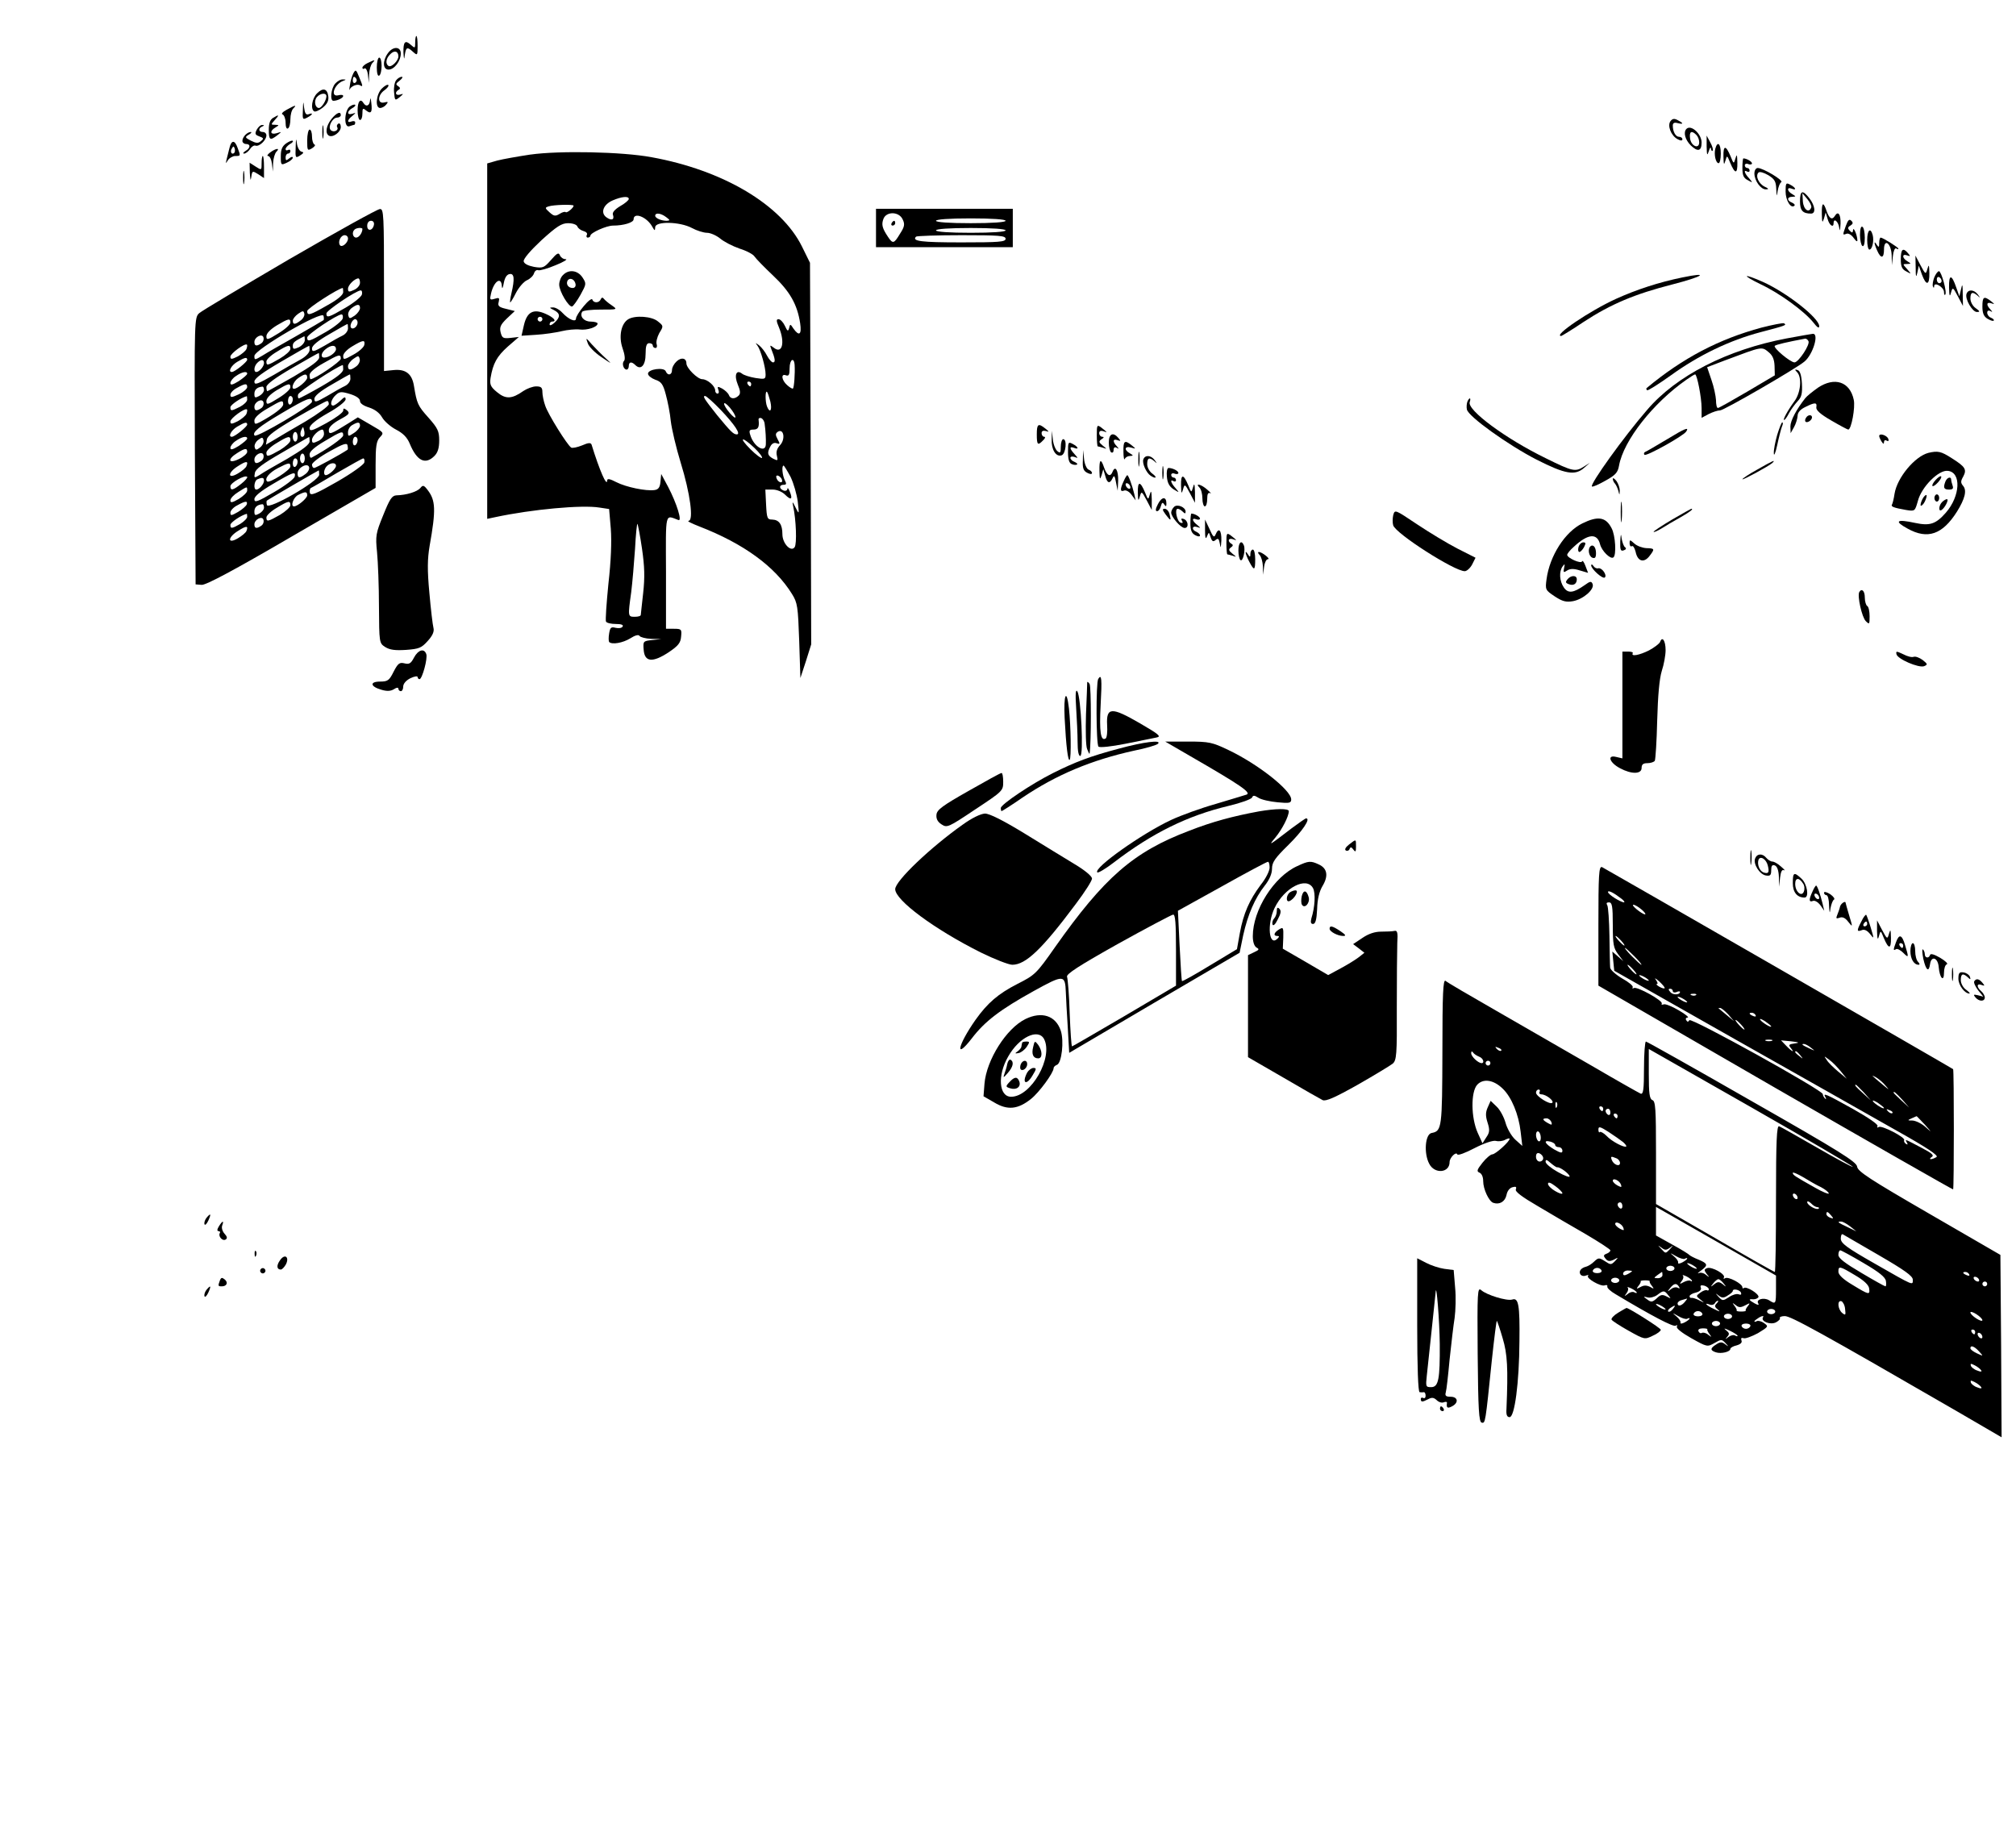 <?xml version="1.0" standalone="no"?>
<!DOCTYPE svg PUBLIC "-//W3C//DTD SVG 20010904//EN"
 "http://www.w3.org/TR/2001/REC-SVG-20010904/DTD/svg10.dtd">
<svg version="1.0" xmlns="http://www.w3.org/2000/svg"
 width="840pt" height="760pt" viewBox="0 0 840 760"
 preserveAspectRatio="xMidYMid meet">

<g transform="translate(0,760) scale(0.1,-0.1)"
fill="#000000" stroke="none">
<path d="M1730 7423 c0 -25 -1 -25 -18 -10 -24 22 -32 13 -31 -32 2 -30 3 -32
6 -8 5 31 10 33 35 10 17 -15 18 -14 18 25 0 23 -2 42 -5 42 -3 0 -5 -12 -5
-27z"/>
<path d="M1616 7378 c-23 -32 -21 -68 3 -68 24 0 51 36 51 67 0 30 -33 31 -54
1z m44 -13 c0 -18 -29 -47 -41 -40 -14 9 -11 32 7 49 17 18 34 13 34 -9z"/>
<path d="M1570 7319 c0 -24 4 -38 10 -34 6 3 10 22 10 41 0 19 -4 34 -10 34
-5 0 -10 -18 -10 -41z"/>
<path d="M1533 7338 c-13 -6 -23 -15 -23 -20 0 -5 4 -7 9 -3 5 3 12 -9 14 -27
l4 -33 1 36 c1 19 7 40 14 47 14 14 10 14 -19 0z"/>
<path d="M1472 7294 c-5 -10 -12 -32 -14 -49 -3 -16 -3 -25 -1 -18 5 14 32 25
44 17 12 -7 11 -2 -5 36 -12 30 -14 32 -24 14z m13 -23 c3 -5 1 -12 -5 -16 -5
-3 -10 1 -10 9 0 18 6 21 15 7z"/>
<path d="M1651 7266 c-7 -8 -11 -31 -9 -51 3 -35 4 -35 23 -20 17 14 17 16 3
11 -20 -6 -25 9 -7 20 8 4 7 9 -2 15 -11 7 -10 11 6 23 11 9 15 16 9 16 -6 0
-17 -6 -23 -14z"/>
<path d="M1397 7252 c-18 -20 -23 -72 -8 -72 17 0 41 12 41 20 0 5 -9 6 -20 3
-36 -9 -17 47 20 60 13 5 13 6 -1 6 -9 1 -23 -7 -32 -17z"/>
<path d="M1591 7231 c-24 -24 -29 -81 -7 -81 7 0 19 6 25 14 10 12 8 13 -8 9
-29 -7 -28 31 1 51 12 9 19 18 16 22 -4 3 -16 -4 -27 -15z"/>
<path d="M1321 7211 c-21 -21 -28 -65 -12 -75 5 -3 21 4 35 15 19 15 26 29 24
47 -4 33 -22 38 -47 13z m39 -12 c0 -17 -20 -49 -31 -49 -16 0 -22 29 -9 45
14 17 40 20 40 4z"/>
<path d="M1542 7183 c-2 -24 -16 -30 -27 -13 -13 22 -25 8 -25 -30 0 -22 5
-40 10 -40 6 0 10 12 10 26 0 23 2 25 15 14 21 -17 27 -8 22 32 -2 19 -4 23
-5 11z"/>
<path d="M1262 7142 c-2 -40 -1 -42 18 -32 23 12 27 22 6 14 -11 -4 -16 4 -19
28 -3 29 -4 28 -5 -10z"/>
<path d="M1457 7156 c-23 -18 -25 -91 -1 -82 9 3 18 6 20 6 2 0 4 4 4 10 0 5
-7 7 -15 4 -20 -8 -19 6 3 23 16 14 16 14 0 9 -23 -7 -23 10 -1 23 10 5 16 12
13 14 -3 3 -13 0 -23 -7z"/>
<path d="M1195 7143 c-17 -9 -25 -18 -17 -20 6 -3 12 -18 12 -34 0 -18 4 -28
10 -24 6 3 10 21 10 39 0 17 5 37 12 44 16 16 9 15 -27 -5z"/>
<path d="M1381 7104 c-22 -28 -27 -59 -11 -69 16 -10 50 14 50 36 0 11 -5 17
-10 14 -6 -4 -8 -10 -5 -15 8 -13 -15 -24 -27 -12 -13 13 7 52 27 52 8 0 15 5
15 10 0 18 -18 10 -39 -16z"/>
<path d="M1138 7109 c-12 -7 -18 -22 -18 -49 0 -44 5 -47 35 -24 20 16 20 16
-2 9 -27 -8 -31 9 -5 24 16 10 16 10 -2 11 -18 0 -18 1 -1 20 20 22 18 24 -7
9z"/>
<path d="M6961 7096 c-15 -18 1 -61 29 -76 13 -7 20 -7 20 0 0 5 -6 10 -14 10
-14 0 -26 21 -26 47 0 10 6 14 20 10 25 -6 26 -1 1 12 -14 8 -22 7 -30 -3z"/>
<path d="M1343 7050 c0 -25 2 -35 4 -22 2 12 2 32 0 45 -2 12 -4 2 -4 -23z"/>
<path d="M1070 7060 c-9 -17 -7 -22 10 -28 19 -7 20 -10 7 -20 -11 -10 -20 -9
-42 2 -25 13 -25 15 -8 25 10 6 13 11 8 11 -15 0 -35 -21 -35 -37 0 -7 7 -13
15 -13 20 0 19 -17 -2 -29 -10 -6 -12 -11 -6 -11 7 0 18 9 25 19 6 10 17 17
23 14 15 -5 45 23 45 43 0 8 -7 14 -15 14 -18 0 -20 16 -2 23 9 4 9 6 0 6 -7
1 -17 -8 -23 -19z"/>
<path d="M7027 7063 c-14 -14 -6 -45 18 -69 29 -28 45 -24 45 12 0 36 -44 76
-63 57z m41 -25 c7 -7 12 -20 12 -31 0 -30 -34 -16 -38 16 -4 29 6 35 26 15z"/>
<path d="M1280 7015 c0 -43 1 -44 20 -33 11 7 16 14 10 16 -5 2 -10 17 -10 33
0 16 -4 29 -10 29 -5 0 -10 -20 -10 -45z"/>
<path d="M1232 6987 c-2 -45 -1 -47 18 -35 16 10 17 14 6 16 -8 2 -17 18 -19
35 -3 24 -4 20 -5 -16z"/>
<path d="M7111 6990 c1 -37 2 -41 9 -20 4 14 8 19 9 11 1 -8 4 -12 7 -9 3 4
-1 19 -10 35 l-15 28 0 -45z"/>
<path d="M1193 7003 c-17 -12 -23 -25 -23 -54 0 -38 1 -38 25 -27 14 6 25 16
25 21 0 5 -7 4 -15 -3 -12 -10 -15 -10 -15 4 0 9 5 16 10 16 6 0 10 5 10 11 0
5 -4 7 -10 4 -5 -3 -10 -2 -10 4 0 5 8 14 17 20 10 5 16 12 13 14 -3 3 -15 -2
-27 -10z"/>
<path d="M956 6983 c-4 -16 -9 -37 -12 -48 -4 -18 -4 -18 6 -2 6 9 20 17 30
17 23 0 23 0 10 34 -12 34 -26 33 -34 -1z m20 -20 c-10 -10 -19 5 -10 18 6 11
8 11 12 0 2 -7 1 -15 -2 -18z"/>
<path d="M7147 6980 c-6 -24 2 -60 14 -60 5 0 9 18 9 40 0 42 -14 54 -23 20z"/>
<path d="M7181 6948 c1 -34 2 -38 8 -18 7 24 7 24 20 -8 20 -48 31 -48 30 0
-1 34 -2 38 -8 18 -7 -24 -7 -24 -20 8 -20 48 -31 48 -30 0z"/>
<path d="M1126 6965 c-11 -8 -15 -15 -9 -15 7 0 14 -15 16 -32 l4 -33 1 36 c1
19 7 40 14 47 17 17 -3 14 -26 -3z"/>
<path d="M2210 6956 c-53 -8 -115 -19 -138 -25 l-42 -12 0 -741 0 -740 33 7
c154 33 363 52 435 40 l40 -6 7 -82 c4 -53 1 -134 -10 -230 -8 -81 -13 -152
-10 -157 3 -6 22 -10 41 -10 23 0 33 -4 28 -11 -3 -6 -16 -8 -29 -5 -19 5 -23
1 -27 -24 -3 -17 -2 -32 0 -35 12 -12 57 -4 88 15 20 13 35 17 39 10 3 -5 25
-11 48 -12 l42 -1 -38 -4 c-37 -4 -38 -5 -35 -41 4 -51 37 -54 104 -10 40 27
50 39 52 66 3 30 1 32 -30 32 l-33 0 0 235 c-1 258 -5 239 52 218 16 -6 -7 69
-43 138 l-29 54 -3 -32 c-2 -24 -9 -33 -25 -35 -35 -5 -118 12 -159 33 -27 14
-38 16 -38 7 -1 -29 -32 42 -65 149 -3 9 -13 9 -40 -3 -20 -8 -40 -12 -45 -9
-16 10 -96 138 -108 174 -7 19 -12 45 -12 57 0 19 -5 24 -26 24 -14 0 -38 -9
-53 -19 -48 -34 -74 -35 -110 -5 -27 22 -31 32 -27 59 10 60 26 90 72 131 l46
40 -35 -4 c-30 -3 -35 -1 -41 23 -5 21 -1 32 26 58 l33 31 -36 9 c-30 7 -36
12 -31 29 4 17 2 19 -17 13 -20 -6 -21 -4 -15 22 12 52 43 72 45 31 1 -14 4
-10 8 12 4 22 12 36 24 38 20 4 22 -20 8 -80 -5 -21 -7 -38 -5 -38 2 0 13 18
24 40 12 23 32 46 45 52 14 6 27 19 30 29 3 10 11 16 18 13 7 -2 39 7 72 21
33 13 52 25 42 25 -10 0 -20 7 -24 16 -5 13 -12 10 -37 -19 -29 -33 -34 -35
-71 -29 -25 5 -41 13 -43 23 -2 10 28 45 74 88 64 58 84 71 111 71 20 0 36 -6
39 -14 3 -8 15 -16 26 -19 11 -3 17 -10 13 -16 -3 -6 -1 -11 4 -11 6 0 11 4
11 8 0 12 67 42 94 42 45 0 86 13 86 26 0 32 56 10 78 -31 10 -17 11 -18 12
-2 0 26 102 24 153 -3 20 -11 49 -20 63 -20 14 0 39 -11 55 -24 15 -13 52 -32
81 -42 29 -9 57 -24 62 -33 6 -9 40 -44 77 -79 70 -66 101 -120 113 -199 7
-47 -4 -56 -28 -22 -13 20 -14 20 -18 2 -4 -15 -7 -14 -18 10 -7 15 -19 27
-26 27 -10 0 -10 -7 2 -35 26 -63 13 -113 -23 -83 -15 11 -16 11 -9 -7 16 -40
18 -55 7 -55 -6 0 -17 13 -25 28 -8 16 -23 35 -33 43 -16 12 -17 12 -7 -1 14
-19 34 -91 34 -120 0 -20 -3 -21 -42 -15 -24 4 -49 12 -56 18 -24 19 -34 -6
-18 -45 11 -26 12 -38 4 -46 -16 -16 -35 -15 -41 2 -3 8 -16 20 -28 27 -19 10
-21 9 -16 -5 4 -9 2 -16 -3 -16 -6 0 -10 6 -10 13 0 19 -33 47 -54 47 -19 0
-66 46 -66 66 0 22 -21 27 -41 8 -10 -9 -19 -25 -19 -36 0 -21 -18 -25 -26 -5
-7 18 -74 9 -74 -10 0 -8 14 -19 30 -25 25 -8 33 -19 44 -61 8 -29 18 -79 21
-112 4 -33 22 -110 41 -172 40 -129 55 -243 33 -243 -8 -1 13 -11 46 -24 183
-71 314 -166 385 -281 23 -37 25 -52 30 -195 l5 -155 23 70 22 70 -2 795 -3
795 -33 67 c-86 175 -329 319 -627 373 -123 23 -385 28 -505 11z m410 -185 c0
-5 -16 -19 -36 -30 -23 -14 -34 -27 -30 -36 7 -21 -6 -26 -28 -10 -25 19 -12
53 27 70 37 16 67 19 67 6z m-230 -28 c0 -9 -28 -32 -33 -27 -3 3 -14 0 -25
-7 -18 -11 -24 -10 -42 6 -20 18 -20 20 -4 25 20 7 104 9 104 3z m386 -48 c16
-12 17 -14 2 -15 -23 0 -48 11 -48 21 0 14 24 11 46 -6z m535 -617 c2 -32 -2
-92 -7 -97 -2 -2 -13 4 -24 14 -24 21 -27 50 -5 41 12 -4 15 3 15 29 0 38 19
49 21 13z m-181 -78 c0 -5 -2 -10 -4 -10 -3 0 -8 5 -11 10 -3 6 -1 10 4 10 6
0 11 -4 11 -10z m80 -74 c8 -36 -2 -50 -14 -20 -8 20 -8 69 0 61 3 -3 9 -22
14 -41z m-208 -33 c60 -63 86 -103 68 -103 -14 0 -25 11 -82 80 -53 67 -62 80
-50 80 5 0 34 -26 64 -57z m48 -3 c12 -16 17 -30 13 -30 -5 0 -19 14 -31 30
-13 17 -18 30 -13 30 5 0 19 -13 31 -30z m136 -56 c4 -27 6 -66 5 -86 -2 -38
-51 -9 -65 40 -6 18 -3 22 13 22 20 0 25 10 22 39 -2 7 3 11 10 9 7 -2 14 -13
15 -24z m65 -88 c-14 -15 -18 -29 -14 -45 5 -21 4 -22 -16 -12 -23 13 -26 23
-11 51 6 12 16 17 26 13 14 -5 15 -3 4 17 -10 18 -9 24 1 31 25 15 32 -31 10
-55z m-108 -12 c21 -20 35 -39 32 -42 -3 -3 -25 13 -48 36 -51 51 -37 56 16 6z
m151 -121 c13 -27 26 -73 30 -103 6 -54 6 -55 -9 -25 -13 27 -15 27 -10 5 12
-55 16 -156 6 -170 -15 -22 -51 15 -51 54 0 41 -14 60 -42 61 -21 0 -23 5 -26
63 l-3 62 31 0 c17 0 39 -9 51 -21 25 -25 33 -20 20 12 -5 13 -10 19 -10 12
-1 -7 -8 -10 -16 -7 -20 8 -19 24 0 24 12 0 13 4 5 19 -10 20 -14 61 -5 61 2
0 15 -21 29 -47z m-36 -11 c6 -18 -15 -14 -22 4 -4 10 -1 14 6 12 6 -2 14 -10
16 -16z m-583 -288 c11 -76 12 -119 5 -184 -5 -47 -10 -88 -10 -92 0 -5 -11
-8 -25 -8 -29 0 -29 1 -15 102 5 40 12 122 16 181 3 60 8 107 10 104 2 -2 11
-48 19 -103z"/>
<path d="M1090 6920 c0 -30 0 -30 -25 -14 l-25 16 1 -43 c2 -30 3 -35 6 -17 4
27 5 27 29 12 l24 -16 0 46 c0 25 -2 46 -5 46 -3 0 -5 -14 -5 -30z"/>
<path d="M7260 6900 c0 -31 5 -42 23 -51 21 -12 21 -11 5 8 -20 21 -24 38 -8
28 6 -3 10 -1 10 4 0 6 -4 11 -10 11 -5 0 -10 5 -10 11 0 6 7 9 15 5 8 -3 15
-1 15 3 0 8 -23 21 -36 21 -2 0 -4 -18 -4 -40z"/>
<path d="M1013 6860 c0 -25 2 -35 4 -22 2 12 2 32 0 45 -2 12 -4 2 -4 -23z"/>
<path d="M7310 6877 c0 -30 27 -67 48 -66 13 0 12 3 -5 11 -25 12 -40 45 -26
59 5 5 22 0 41 -11 26 -16 32 -26 33 -57 2 -34 2 -35 6 -8 3 16 9 33 15 36 11
7 -76 59 -98 59 -8 0 -14 -10 -14 -23z"/>
<path d="M7440 6802 c0 -37 22 -73 37 -59 3 4 -2 9 -11 13 -21 8 -21 24 2 24
16 1 16 1 0 11 -22 12 -24 31 -3 23 22 -9 18 4 -5 16 -18 10 -20 8 -20 -28z"/>
<path d="M7500 6761 c0 -38 11 -51 46 -51 21 0 17 33 -7 64 -28 36 -39 33 -39
-13z m47 -25 c-9 -26 -32 -10 -35 24 l-2 35 20 -24 c11 -13 19 -29 17 -35z"/>
<path d="M7591 6708 c1 -36 2 -39 9 -18 l7 25 8 -27 c7 -27 25 -39 25 -18 0
23 19 8 23 -17 3 -20 4 -15 6 15 1 39 -10 55 -24 32 -11 -18 -23 -11 -34 20
-14 42 -21 37 -20 -12z"/>
<path d="M1207 6521 c-196 -115 -366 -216 -377 -226 -20 -18 -20 -29 -18 -574
l3 -556 25 -2 c17 -2 137 62 375 201 l350 203 0 95 c0 78 3 100 18 116 18 19
17 20 -37 51 l-55 32 -38 -24 c-75 -47 -83 -50 -83 -29 0 12 17 28 46 44 39
21 43 26 30 38 -13 10 -16 10 -16 -1 0 -8 -32 -31 -70 -52 -60 -33 -70 -36
-70 -20 1 12 26 33 75 61 42 23 75 49 75 58 0 12 -5 11 -22 -6 -12 -11 -25
-20 -30 -20 -15 0 -8 27 11 44 16 15 24 15 60 4 26 -8 41 -19 41 -29 0 -10 15
-20 38 -27 24 -8 43 -22 54 -41 9 -16 35 -39 58 -51 29 -15 46 -32 57 -58 30
-73 65 -90 103 -52 14 14 20 33 20 65 0 38 -6 51 -45 95 -44 49 -48 58 -60
131 -8 51 -34 72 -85 67 l-40 -4 0 338 c0 316 -1 338 -17 337 -10 0 -179 -94
-376 -208z m351 142 c-5 -25 -28 -28 -28 -4 0 12 6 21 16 21 9 0 14 -7 12 -17z
m-48 -17 c0 -16 -14 -36 -26 -36 -14 0 -19 22 -7 33 7 8 33 10 33 3z m-60 -40
c0 -18 -26 -40 -34 -27 -9 14 4 41 20 41 8 0 14 -6 14 -14z m50 -184 c0 -11
-11 -24 -25 -30 -21 -10 -25 -9 -25 5 0 15 27 42 43 43 4 0 7 -8 7 -18z m-70
-39 c0 -12 -24 -32 -66 -55 -73 -42 -84 -45 -84 -24 0 11 129 94 148 96 1 0 2
-8 2 -17z m78 -10 c-2 -9 -32 -34 -68 -55 -72 -42 -80 -44 -80 -24 0 12 123
95 143 96 5 0 7 -8 5 -17z m-8 -57 c0 -8 -10 -22 -22 -31 -21 -14 -23 -14 -27
2 -2 9 5 23 15 30 23 17 34 17 34 -1z m-247 -51 c-23 -18 -33 -19 -33 -1 0 7
10 20 23 29 19 13 22 13 25 0 2 -8 -5 -21 -15 -28z m95 1 c-1 -1 -52 -31 -113
-66 -60 -34 -125 -71 -142 -82 -32 -19 -33 -19 -33 -1 0 26 283 191 288 167 2
-8 2 -17 0 -18z m80 7 c-2 -9 -32 -34 -68 -55 -72 -42 -80 -44 -80 -24 0 12
123 95 143 96 5 0 7 -8 5 -17z m-218 -17 c0 -8 -22 -28 -50 -45 -45 -28 -50
-29 -50 -12 0 12 17 29 43 45 49 29 57 31 57 12z m280 0 c0 -16 -18 -31 -27
-22 -8 8 5 36 17 36 5 0 10 -6 10 -14z m-40 -24 c0 -11 -10 -24 -22 -30 -13
-6 -47 -25 -75 -42 -47 -27 -53 -28 -53 -12 0 12 24 32 73 60 39 23 73 42 75
42 1 0 2 -8 2 -18z m-362 -63 c-19 -13 -28 -11 -28 6 0 21 34 38 38 18 2 -9
-2 -19 -10 -24z m182 14 c0 -10 -11 -23 -25 -30 -21 -9 -25 -9 -25 6 0 14 8
20 48 40 1 0 2 -7 2 -16z m248 -20 c-2 -10 -22 -28 -46 -41 -39 -22 -42 -22
-42 -5 0 10 16 27 38 40 45 27 54 28 50 6z m-491 -17 c-3 -8 -20 -22 -36 -31
-26 -13 -31 -13 -31 -1 0 13 60 57 69 50 2 -2 1 -10 -2 -18z m183 0 c0 -8 -20
-26 -44 -40 -52 -30 -56 -31 -56 -12 0 8 19 26 43 40 48 30 57 31 57 12z m80
-4 c0 -11 -15 -27 -34 -38 -19 -10 -71 -40 -115 -66 -68 -39 -81 -44 -81 -28
0 13 34 38 113 84 61 36 113 65 115 65 1 1 2 -7 2 -17z m110 3 c0 -14 -29 -35
-49 -35 -17 0 -13 21 7 36 23 18 42 17 42 -1z m-70 -34 c0 -13 -31 -36 -106
-80 -58 -33 -108 -61 -110 -61 -2 0 -4 8 -4 18 1 11 37 38 108 79 59 34 108
62 110 62 1 1 2 -7 2 -18z m90 -6 c0 -11 -108 -85 -126 -85 -2 0 -4 8 -4 18 0
10 22 29 58 49 65 37 72 39 72 18z m64 -32 c-23 -17 -34 -17 -34 1 0 8 10 22
23 31 20 14 22 14 26 -2 2 -9 -5 -23 -15 -30z m-454 28 c0 -9 -52 -51 -64 -51
-17 0 -3 27 22 42 32 19 42 21 42 9z m70 -14 c0 -14 -20 -37 -32 -37 -12 0
-10 24 4 38 16 16 28 15 28 -1z m330 -26 c0 -13 -27 -34 -89 -70 -49 -28 -92
-51 -96 -51 -3 0 -5 7 -3 16 2 12 155 113 186 123 1 1 2 -7 2 -18z m-400 -18
c0 -5 -16 -18 -35 -31 -26 -16 -35 -18 -35 -8 0 7 10 21 23 29 24 17 47 22 47
10z m250 -17 c0 -12 -40 -46 -55 -46 -14 0 -2 31 17 44 28 20 38 20 38 2z
m180 -4 c0 -11 -10 -24 -22 -30 -13 -6 -47 -25 -75 -42 -47 -27 -53 -28 -53
-12 0 12 24 32 73 60 39 23 73 42 75 42 1 0 2 -8 2 -18z m-430 -35 c0 -7 -16
-21 -35 -30 -30 -14 -35 -14 -35 -2 0 8 12 21 28 29 34 19 42 19 42 3z m180
-1 c0 -8 -22 -28 -50 -45 -45 -28 -50 -29 -50 -12 0 12 17 29 43 45 49 29 57
31 57 12z m-110 -11 c0 -8 -9 -19 -20 -25 -17 -9 -20 -8 -20 9 0 17 11 28 33
30 4 1 7 -6 7 -14z m-70 -40 c0 -8 -13 -21 -30 -30 -36 -18 -40 -19 -40 -2 0
10 44 40 68 46 1 1 2 -6 2 -14z m190 1 c0 -8 -4 -18 -10 -21 -5 -3 -10 3 -10
14 0 12 5 21 10 21 6 0 10 -6 10 -14z m-132 -37 c-19 -13 -28 -11 -28 6 0 21
34 38 38 18 2 -9 -2 -19 -10 -24z m212 27 c0 -15 -229 -150 -239 -141 -12 13
19 38 114 94 105 62 125 70 125 47z m-120 -11 c0 -13 -38 -42 -97 -74 -20 -10
-23 -9 -23 7 0 11 20 30 53 49 61 36 67 38 67 18z m190 1 c0 -8 -44 -40 -97
-72 -54 -31 -113 -66 -131 -77 l-34 -20 4 22 c2 15 36 40 123 91 66 38 123 69
128 69 4 1 7 -5 7 -13z m-343 -40 c-3 -8 -20 -22 -36 -31 -26 -13 -31 -13 -31
-1 0 13 60 57 69 50 2 -2 1 -10 -2 -18z m3 -45 c0 -9 -52 -51 -64 -51 -17 0
-3 27 22 42 32 19 42 21 42 9z m470 -5 c0 -7 -11 -21 -25 -30 -24 -16 -25 -15
-25 3 0 11 8 25 18 30 24 14 32 13 32 -3z m-234 -43 c-11 -11 -19 6 -11 24 8
17 8 17 12 0 3 -10 2 -21 -1 -24z m84 9 c0 -11 -11 -24 -25 -30 -21 -10 -25
-9 -25 5 0 15 27 42 43 43 4 0 7 -8 7 -18z m-110 -12 c0 -11 -4 -20 -10 -20
-5 0 -10 9 -10 20 0 11 5 20 10 20 6 0 10 -9 10 -20z m190 6 c0 -11 -67 -58
-132 -93 -5 -2 -8 4 -8 14 0 12 22 31 63 55 70 42 77 44 77 24z m-400 -13 c0
-5 -16 -18 -35 -31 -26 -16 -35 -18 -35 -8 0 7 10 21 23 29 24 17 47 22 47 10z
m53 -38 c-15 -12 -19 -11 -22 3 -2 8 5 22 15 29 16 12 19 12 22 -2 2 -9 -5
-23 -15 -30z m127 30 c0 -8 -20 -26 -43 -40 -51 -29 -57 -30 -57 -11 0 8 19
26 43 40 49 30 57 31 57 11z m80 -4 c0 -13 -28 -34 -92 -72 -51 -29 -104 -59
-116 -68 -23 -14 -24 -13 -20 8 2 16 33 39 113 85 61 35 111 65 113 65 1 1 2
-7 2 -18z m200 5 c0 -8 -4 -18 -10 -21 -5 -3 -10 3 -10 14 0 12 5 21 10 21 6
0 10 -6 10 -14z m-42 -40 c-28 -19 -132 -76 -139 -76 -5 0 -9 6 -9 14 0 8 33
33 73 55 57 32 73 37 75 25 2 -9 2 -17 0 -18z m-418 -9 c0 -7 -16 -21 -35 -30
-43 -21 -49 -1 -7 25 33 21 42 22 42 5z m58 -38 c-19 -13 -28 -11 -28 6 0 21
34 38 38 18 2 -9 -2 -19 -10 -24z m182 11 c0 -11 -4 -20 -10 -20 -5 0 -10 9
-10 20 0 11 5 20 10 20 6 0 10 -9 10 -20z m-30 -14 c0 -8 -4 -18 -10 -21 -5
-3 -10 3 -10 14 0 12 5 21 10 21 6 0 10 -6 10 -14z m278 -3 c-2 -9 -52 -45
-113 -80 -91 -52 -111 -60 -114 -46 -2 10 1 19 5 20 5 2 54 30 109 63 55 32
104 59 108 60 5 0 7 -8 5 -17z m-491 -15 c-2 -7 -19 -21 -36 -31 -44 -26 -43
4 1 31 34 22 44 22 35 0z m183 -2 c0 -15 -88 -71 -97 -62 -12 11 8 36 44 55
46 24 53 25 53 7z m63 -31 c-25 -19 -33 -18 -33 3 0 24 43 46 48 25 2 -8 -5
-21 -15 -28z m127 34 c0 -12 -29 -38 -42 -39 -12 0 -9 25 4 38 15 15 38 16 38
1z m-70 -37 c0 -26 -213 -149 -218 -126 -2 8 -2 17 0 18 4 4 212 125 216 126
1 0 2 -8 2 -18z m-102 -8 c-2 -9 -40 -38 -85 -64 -70 -41 -83 -46 -83 -30 0
12 25 33 78 64 85 50 95 53 90 30z m-223 -30 c-34 -27 -45 -30 -45 -10 0 14
61 49 70 39 3 -2 -8 -16 -25 -29z m95 13 c0 -14 -20 -37 -32 -37 -13 0 -9 38
5 43 21 9 27 7 27 -6z m-70 -41 c0 -8 -16 -23 -35 -35 -28 -16 -35 -17 -35 -6
0 9 15 24 33 35 38 24 37 24 37 6z m250 -20 c0 -12 -40 -46 -55 -46 -16 0 -2
39 18 48 30 15 37 14 37 -2z m-252 -38 c-3 -7 -19 -21 -36 -31 -28 -16 -32
-17 -32 -3 0 8 12 22 28 30 34 19 45 20 40 4z m182 -3 c0 -8 -20 -26 -43 -40
-51 -29 -57 -30 -57 -11 0 8 19 26 43 40 49 30 57 31 57 11z m-110 -10 c0 -8
-9 -19 -20 -25 -17 -9 -20 -8 -20 9 0 17 11 28 33 30 4 1 7 -6 7 -14z m-70
-38 c0 -7 -13 -20 -29 -30 -35 -20 -41 -21 -41 -4 0 10 44 40 68 46 1 1 2 -5
2 -12z m58 -38 c-19 -13 -28 -11 -28 6 0 21 34 38 38 18 2 -9 -2 -19 -10 -24z
m-61 -21 c-2 -7 -19 -21 -36 -31 -44 -26 -43 4 1 31 34 22 44 22 35 0z"/>
<path d="M3650 6650 l0 -80 285 0 285 0 0 80 0 80 -285 0 -285 0 0 -80z m111
36 c10 -20 8 -31 -11 -60 -25 -42 -30 -43 -50 -13 -24 36 -28 51 -19 75 12 32
65 31 80 -2z m429 -6 c0 -6 -55 -10 -145 -10 -90 0 -145 4 -145 10 0 6 55 10
145 10 90 0 145 -4 145 -10z m0 -40 c0 -6 -55 -10 -145 -10 -90 0 -145 4 -145
10 0 6 55 10 145 10 90 0 145 -4 145 -10z m0 -35 c0 -13 -27 -15 -184 -15
-168 0 -208 5 -189 24 3 3 89 6 190 6 156 0 183 -2 183 -15z"/>
<path d="M3715 6670 c-3 -5 -1 -10 4 -10 6 0 11 5 11 10 0 6 -2 10 -4 10 -3 0
-8 -4 -11 -10z"/>
<path d="M7691 6659 c-14 -40 -14 -39 3 -33 8 3 21 -5 30 -18 10 -14 16 -17
15 -8 -1 22 -17 58 -18 41 -1 -12 -4 -12 -13 -3 -10 10 -10 15 2 22 11 7 12
12 4 20 -9 9 -14 3 -23 -21z"/>
<path d="M7750 6621 c0 -22 5 -43 10 -46 6 -4 10 10 10 34 0 22 -4 43 -10 46
-6 4 -10 -10 -10 -34z"/>
<path d="M7780 6600 c0 -22 4 -40 9 -40 12 0 20 36 14 60 -9 34 -23 22 -23
-20z"/>
<path d="M7830 6588 c0 -19 -2 -20 -10 -8 -13 21 -12 6 2 -25 15 -34 28 -32
28 5 0 49 30 27 32 -24 l1 -41 4 38 c2 20 8 35 14 32 5 -4 9 -4 9 -1 0 5 -65
46 -74 46 -3 0 -6 -10 -6 -22z"/>
<path d="M7920 6520 c0 -31 5 -42 23 -51 22 -12 22 -12 3 10 -19 21 -19 21 0
21 18 1 18 1 2 11 -23 13 -24 33 -2 25 14 -5 15 -4 4 9 -21 25 -30 17 -30 -25z"/>
<path d="M7982 6485 c0 -39 2 -44 7 -21 l6 29 13 -37 c18 -48 32 -46 31 7 -1
34 -2 37 -8 17 -7 -25 -8 -24 -29 15 l-21 40 1 -50z"/>
<path d="M2346 6454 c-9 -8 -16 -26 -16 -40 0 -28 40 -95 54 -91 5 2 21 24 35
49 24 44 25 46 8 72 -20 30 -57 35 -81 10z m52 -37 c2 -10 -3 -17 -12 -17 -18
0 -29 16 -21 31 9 14 29 6 33 -14z"/>
<path d="M8059 6443 c-5 -14 -8 -31 -5 -37 3 -7 5 -6 5 2 1 19 41 -5 41 -25 0
-9 2 -14 5 -11 9 8 -16 98 -26 98 -5 0 -14 -12 -20 -27z m31 -14 c0 -5 -4 -9
-10 -9 -5 0 -10 7 -10 16 0 8 5 12 10 9 6 -3 10 -10 10 -16z"/>
<path d="M7010 6444 c-98 -20 -192 -51 -276 -89 -110 -50 -265 -155 -229 -155
2 0 45 26 94 59 113 74 213 116 370 156 128 33 157 53 41 29z"/>
<path d="M7335 6416 c81 -38 183 -113 220 -159 17 -22 25 -27 25 -16 0 34
-137 141 -236 185 -82 36 -89 29 -9 -10z"/>
<path d="M8121 6403 c1 -37 3 -42 8 -23 7 25 8 24 29 -15 l21 -40 -1 50 c0 41
-2 45 -7 20 l-7 -30 -13 37 c-19 56 -31 56 -30 1z"/>
<path d="M8194 6376 c-8 -21 24 -76 43 -76 14 0 13 3 -5 16 -12 8 -22 26 -22
40 0 27 9 30 30 12 12 -11 12 -10 1 5 -16 21 -40 22 -47 3z"/>
<path d="M2432 6324 c-18 -21 -32 -44 -32 -51 0 -17 -30 -5 -57 24 -12 13 -30
23 -40 22 -15 0 -14 -2 5 -11 27 -14 28 -29 2 -53 -11 -10 -20 -13 -20 -7 0 7
5 12 10 12 22 0 8 17 -26 32 -51 23 -78 9 -91 -47 l-10 -44 61 4 c34 2 81 9
106 15 25 6 59 9 75 7 31 -4 75 10 75 25 0 4 -13 8 -29 8 -28 0 -47 22 -35 41
3 5 37 9 77 9 70 0 71 0 47 17 -14 9 -29 22 -33 27 -6 8 -10 7 -14 -1 -6 -16
-30 -17 -35 -1 -2 6 -18 -6 -36 -28z m-172 -54 c0 -5 -4 -10 -10 -10 -5 0 -10
5 -10 10 0 6 5 10 10 10 6 0 10 -4 10 -10z"/>
<path d="M8260 6322 c0 -27 6 -41 21 -50 12 -7 23 -11 26 -8 3 3 -2 8 -11 12
-9 3 -16 13 -16 21 0 8 5 11 13 7 10 -6 10 -4 0 7 -18 19 -16 32 5 25 14 -5
14 -4 -2 9 -30 23 -36 19 -36 -23z"/>
<path d="M2618 6270 c-30 -18 -41 -72 -24 -121 9 -25 12 -47 6 -53 -10 -10 -2
-36 11 -36 5 0 9 7 9 15 0 18 12 19 27 4 23 -23 43 -2 43 46 0 33 4 45 15 45
8 0 15 -4 15 -10 0 -5 5 -10 11 -10 6 0 8 7 5 16 -3 9 2 29 11 46 18 29 18 30
-6 49 -25 21 -94 26 -123 9z"/>
<path d="M7340 6235 c-178 -48 -329 -127 -479 -252 -2 -1 -2 -6 2 -9 3 -3 47
25 99 62 116 84 245 146 374 180 106 28 110 29 97 37 -4 2 -46 -6 -93 -18z"/>
<path d="M7445 6190 c-248 -47 -460 -155 -582 -298 -98 -113 -239 -310 -230
-319 3 -3 28 8 56 24 42 23 52 34 57 63 19 105 142 261 281 358 17 12 33 22
36 22 8 0 27 -97 27 -141 l0 -40 30 16 c16 8 37 15 47 15 16 0 315 173 351
203 36 29 63 119 35 116 -4 0 -53 -9 -108 -19z m90 -11 c9 -13 -41 -89 -58
-89 -17 0 -90 61 -82 69 5 5 52 16 127 30 4 0 10 -4 13 -10z m-165 -47 c16
-13 23 -30 24 -57 l1 -39 -115 -68 c-63 -37 -118 -68 -122 -68 -5 0 -8 15 -8
33 -1 17 -9 56 -19 84 l-18 53 76 29 c155 58 151 58 181 33z"/>
<path d="M2449 6170 c4 -14 30 -40 57 -58 44 -30 46 -31 18 -5 -17 15 -43 42
-58 58 -25 29 -26 29 -17 5z"/>
<path d="M7488 6049 c21 -22 15 -87 -12 -122 -27 -37 -49 -77 -42 -77 3 0 12
12 20 28 8 15 24 37 36 50 17 18 20 32 18 74 -2 35 -8 53 -18 56 -12 4 -13 2
-2 -9z"/>
<path d="M7574 5984 c-21 -15 -45 -34 -52 -43 -37 -47 -62 -94 -62 -118 l1
-28 14 25 c8 14 14 35 15 47 0 14 11 27 32 37 40 20 50 20 46 -1 -2 -12 17
-29 62 -55 36 -21 68 -38 71 -38 13 0 30 93 23 124 -16 76 -80 97 -150 50z"/>
<path d="M6114 5926 c-3 -8 -4 -23 -2 -32 5 -29 173 -149 290 -209 120 -61
161 -68 199 -34 l24 21 -25 -16 c-36 -23 -47 -21 -158 34 -167 81 -331 202
-318 235 3 8 3 15 0 15 -2 0 -7 -6 -10 -14z"/>
<path d="M7525 5859 c-4 -6 -5 -13 -2 -16 7 -7 27 6 27 18 0 12 -17 12 -25 -2z"/>
<path d="M7405 5788 c-8 -28 -15 -63 -14 -77 0 -14 7 1 14 34 7 33 16 68 20
78 4 9 5 17 1 17 -3 0 -12 -23 -21 -52z"/>
<path d="M4320 5790 c0 -44 4 -48 26 -25 9 8 11 15 5 15 -6 0 -11 7 -11 15 0
9 6 12 18 9 14 -5 14 -3 -2 10 -30 24 -36 20 -36 -24z"/>
<path d="M4570 5786 c0 -25 2 -46 4 -46 2 0 13 -3 23 -6 16 -6 16 -5 -2 9 -17
14 -18 18 -5 27 10 6 11 10 3 10 -7 0 -13 7 -13 15 0 9 6 12 18 8 18 -7 17 -5
-10 16 -17 12 -18 10 -18 -33z"/>
<path d="M6945 5769 c-44 -26 -84 -50 -90 -52 -5 -2 -7 -8 -3 -12 7 -8 163 79
174 97 13 20 -4 14 -81 -33z"/>
<path d="M4382 5769 c-2 -42 18 -75 42 -66 17 7 23 67 6 67 -5 0 -10 -14 -10
-31 0 -26 -2 -29 -14 -19 -8 6 -17 28 -19 48 l-4 37 -1 -36z"/>
<path d="M4620 5756 c0 -19 5 -38 10 -41 6 -3 10 1 10 10 0 10 5 14 13 9 10
-6 10 -4 0 7 -18 19 -16 32 3 25 14 -5 15 -4 4 9 -22 26 -40 18 -40 -19z"/>
<path d="M7830 5783 c0 -4 5 -15 10 -23 7 -11 10 -11 10 -2 0 7 5 10 11 6 7
-4 10 -1 7 7 -5 15 -38 26 -38 12z"/>
<path d="M4450 5716 c0 -31 5 -46 16 -50 9 -4 19 -4 22 -1 3 2 -3 7 -12 11 -9
3 -16 11 -16 16 0 6 8 7 17 4 16 -6 16 -6 0 12 -21 23 -22 33 -2 26 22 -9 18
4 -5 16 -19 10 -20 8 -20 -34z"/>
<path d="M4681 5718 c0 -24 3 -37 6 -30 2 6 12 12 21 12 15 1 15 2 0 11 -26
14 -22 32 5 24 21 -6 21 -6 3 9 -30 24 -36 20 -35 -26z"/>
<path d="M4743 5685 c0 -27 2 -38 4 -22 2 15 2 37 0 50 -2 12 -4 0 -4 -28z"/>
<path d="M4512 5683 c-2 -33 2 -45 18 -53 11 -6 20 -7 20 -1 0 5 -6 11 -14 14
-8 3 -17 23 -19 44 l-4 38 -1 -42z"/>
<path d="M8035 5713 c-57 -15 -130 -103 -141 -170 -3 -21 -8 -41 -11 -46 -5
-8 8 -13 59 -22 37 -6 37 -5 49 37 15 59 87 131 125 126 57 -6 52 -105 -8
-174 -42 -48 -67 -56 -128 -43 -78 17 -90 8 -31 -24 83 -46 145 -24 205 71 33
53 42 88 26 107 -11 13 -11 20 0 39 16 30 9 41 -48 77 -45 29 -58 31 -97 22z"/>
<path d="M4764 5686 c-6 -16 12 -56 30 -68 22 -15 30 -8 8 8 -12 8 -22 26 -22
40 0 27 9 30 30 12 12 -11 12 -10 1 5 -16 21 -40 22 -47 3z"/>
<path d="M4581 5638 c1 -36 2 -39 9 -18 l7 25 8 -27 c8 -32 19 -36 31 -10 6
13 9 10 14 -18 l7 -35 2 42 c1 43 -12 65 -23 38 -9 -24 -23 -18 -35 15 -14 42
-21 37 -20 -12z"/>
<path d="M7323 5644 c-35 -19 -63 -38 -63 -41 0 -5 109 54 125 68 16 16 1 9
-62 -27z"/>
<path d="M4843 5630 c0 -25 2 -35 4 -22 2 12 2 32 0 45 -2 12 -4 2 -4 -23z"/>
<path d="M4862 5614 c2 -26 10 -41 28 -53 25 -15 25 -15 8 5 -20 22 -24 39 -8
29 6 -3 10 -1 10 4 0 6 -4 11 -10 11 -5 0 -10 5 -10 11 0 6 7 9 15 5 8 -3 15
-1 15 3 0 9 -24 21 -41 21 -6 0 -9 -16 -7 -36z"/>
<path d="M4682 5595 c-16 -34 -15 -46 2 -39 8 3 22 -5 31 -18 l17 -23 -6 27
c-8 34 -24 78 -29 78 -2 0 -9 -11 -15 -25z m28 -26 c0 -6 -4 -7 -10 -4 -5 3
-10 11 -10 16 0 6 5 7 10 4 6 -3 10 -11 10 -16z"/>
<path d="M4921 5578 c1 -35 2 -38 8 -18 7 25 8 24 29 -15 l21 -40 0 45 c-1 34
-3 39 -8 20 -7 -24 -7 -24 -20 8 -20 48 -31 48 -30 0z"/>
<path d="M8065 5600 c-10 -11 -16 -22 -13 -25 3 -3 13 4 23 15 10 11 16 22 13
25 -3 3 -13 -4 -23 -15z"/>
<path d="M6720 5605 c0 -6 4 -15 9 -20 5 -6 11 -19 14 -30 5 -20 5 -19 6 1 0
11 -6 29 -14 40 -8 10 -15 14 -15 9z"/>
<path d="M8106 5594 c-10 -26 -7 -34 15 -34 15 0 19 4 15 16 -3 9 -6 20 -6 25
0 15 -17 10 -24 -7z"/>
<path d="M4741 5548 c1 -35 2 -38 8 -18 7 25 8 24 29 -15 l21 -40 0 45 c-1 34
-3 39 -8 20 -7 -24 -7 -24 -20 8 -20 48 -31 48 -30 0z"/>
<path d="M1751 5566 c-13 -15 -57 -29 -99 -30 -19 -1 -28 -15 -55 -82 -31 -76
-33 -86 -26 -155 4 -41 8 -143 8 -226 1 -151 1 -153 26 -169 19 -12 41 -15 87
-12 54 4 64 8 90 37 21 23 28 40 24 55 -3 11 -11 77 -17 146 -9 96 -8 141 1
195 27 151 25 190 -8 233 -16 21 -20 22 -31 8z"/>
<path d="M4998 5568 c7 -7 12 -27 12 -45 0 -18 5 -33 10 -33 6 0 10 14 10 31
0 21 4 28 13 24 6 -4 1 3 -12 14 -25 23 -54 30 -33 9z"/>
<path d="M8010 5520 c-6 -12 -9 -24 -7 -27 3 -2 11 5 17 17 6 12 9 24 7 27 -3
2 -11 -5 -17 -17z"/>
<path d="M8060 5525 c0 -8 5 -15 10 -15 6 0 10 7 10 15 0 8 -4 15 -10 15 -5 0
-10 -7 -10 -15z"/>
<path d="M4825 5500 c-10 -19 -12 -30 -4 -30 6 0 13 9 16 21 4 16 8 17 14 7 7
-10 9 -9 9 4 0 30 -19 29 -35 -2z"/>
<path d="M6753 5465 c0 -38 2 -53 4 -32 2 20 2 52 0 70 -2 17 -4 1 -4 -38z"/>
<path d="M8092 5508 c-14 -14 -16 -42 -2 -33 14 9 32 45 22 45 -4 0 -13 -5
-20 -12z"/>
<path d="M4892 5488 c-7 -7 -12 -17 -12 -24 0 -18 40 -64 56 -64 19 0 15 32
-5 38 -9 3 -11 0 -6 -8 5 -8 3 -11 -6 -8 -15 5 -26 58 -12 58 5 0 14 -5 21
-12 9 -9 12 -9 12 0 0 19 -35 33 -48 20z"/>
<path d="M4857 5456 c21 -28 24 -28 16 2 -3 12 -12 22 -20 22 -11 0 -10 -5 4
-24z"/>
<path d="M5805 5453 c-3 -14 -3 -32 0 -42 11 -35 255 -191 298 -191 9 0 23 13
31 28 l14 28 -75 38 c-41 21 -117 67 -168 101 -93 62 -93 63 -100 38z"/>
<path d="M6967 5435 c-42 -25 -77 -48 -77 -51 0 -3 15 3 33 14 17 11 53 32 80
47 40 23 55 35 44 35 -1 0 -37 -20 -80 -45z"/>
<path d="M4960 5420 c0 -29 5 -42 20 -50 11 -6 20 -7 20 -1 0 5 -7 11 -15 15
-21 8 -19 27 3 20 16 -5 16 -5 0 9 -22 17 -23 31 -3 23 8 -3 15 -1 15 3 0 8
-23 21 -36 21 -2 0 -4 -18 -4 -40z"/>
<path d="M6593 5419 c-72 -35 -136 -135 -149 -232 -6 -44 -5 -46 34 -72 32
-21 47 -25 76 -20 43 8 90 49 82 71 -5 13 -10 13 -33 -4 -47 -33 -69 -36 -87
-10 -18 26 -21 66 -5 88 9 12 10 11 6 -7 -4 -19 -2 -20 13 -10 13 8 28 8 53 0
l34 -10 -11 29 c-6 16 -12 24 -14 19 -4 -12 -62 14 -62 27 0 5 12 20 28 34 58
54 97 58 109 10 7 -28 43 -63 55 -55 14 8 9 93 -7 122 -24 47 -57 52 -122 20z"/>
<path d="M5021 5390 c0 -32 3 -39 8 -25 8 19 8 19 15 -3 6 -18 11 -21 21 -12
11 9 14 5 18 -17 3 -20 4 -16 6 15 1 43 -11 56 -24 25 -6 -15 -11 -10 -25 22
l-19 40 0 -45z"/>
<path d="M5110 5336 c0 -25 2 -46 4 -46 2 0 13 -3 23 -6 16 -6 16 -5 -2 9 -16
13 -17 18 -6 26 9 6 10 11 2 15 -18 11 -13 26 7 19 18 -7 17 -5 -10 16 -17 12
-18 10 -18 -33z"/>
<path d="M6751 5343 c-1 -35 2 -41 15 -36 9 3 11 8 6 12 -6 3 -12 20 -15 36
-3 24 -4 22 -6 -12z"/>
<path d="M6790 5336 c0 -9 4 -15 9 -12 5 4 12 -7 16 -23 8 -40 34 -48 57 -19
24 31 23 33 -12 34 -17 1 -39 9 -50 19 -19 17 -20 17 -20 1z"/>
<path d="M5160 5306 c0 -19 4 -37 9 -40 10 -7 21 42 14 61 -10 25 -23 13 -23
-21z"/>
<path d="M6577 5320 c-3 -11 -1 -20 4 -20 4 0 13 9 19 20 8 16 8 20 -3 20 -8
0 -17 -9 -20 -20z"/>
<path d="M6626 5323 c-11 -12 -6 -41 9 -47 11 -4 15 1 15 19 0 25 -12 39 -24
28z"/>
<path d="M5210 5293 c0 -15 -2 -16 -10 -3 -15 24 -12 2 5 -30 21 -40 25 -38
25 10 0 22 -4 40 -10 40 -5 0 -10 -8 -10 -17z"/>
<path d="M5248 5288 c7 -7 13 -28 14 -47 l1 -36 4 33 c2 17 9 32 16 32 13 0
-24 29 -37 30 -6 0 -5 -5 2 -12z"/>
<path d="M6630 5244 c0 -15 49 -59 57 -50 10 10 -13 42 -28 38 -7 -2 -16 3
-20 10 -5 7 -9 8 -9 2z"/>
<path d="M6531 5186 c-9 -11 -8 -15 5 -20 20 -8 34 1 34 20 0 18 -24 18 -39 0z"/>
<path d="M7747 5133 c-9 -16 11 -105 27 -121 15 -15 16 -14 16 20 0 20 -4 40
-10 43 -5 3 -10 19 -10 36 0 27 -13 39 -23 22z"/>
<path d="M6917 4925 c-4 -8 -24 -23 -46 -35 -40 -20 -76 -27 -68 -12 3 4 -6 7
-19 7 l-24 0 0 -223 0 -222 -26 6 c-39 10 -28 -24 16 -47 48 -26 90 -25 90 1
0 15 7 20 24 20 14 0 28 5 31 10 3 6 8 81 10 168 3 105 9 173 19 206 9 27 16
66 16 87 0 39 -14 60 -23 34z"/>
<path d="M1725 4860 c-13 -25 -20 -29 -40 -24 -20 5 -27 0 -45 -35 -18 -36
-24 -41 -56 -41 -45 0 -41 -21 5 -34 23 -7 39 -6 52 2 12 8 19 8 19 2 0 -5 5
-10 10 -10 6 0 10 9 10 19 0 12 12 26 30 35 17 8 30 10 30 5 0 -5 4 -9 8 -9
11 0 35 87 28 105 -9 25 -34 17 -51 -15z"/>
<path d="M7902 4874 c4 -20 92 -58 115 -50 16 7 15 9 -6 26 -14 10 -30 16 -38
13 -7 -3 -26 2 -43 11 -28 13 -31 14 -28 0z"/>
<path d="M4576 4771 c-10 -15 -9 -272 1 -282 5 -5 53 0 113 12 58 12 116 23
129 26 21 4 10 13 -69 59 -119 69 -141 68 -137 -7 2 -27 -1 -53 -6 -56 -21
-13 -27 28 -21 140 6 108 4 131 -10 108z"/>
<path d="M4530 4756 c0 -5 -2 -65 -5 -132 -2 -68 -1 -134 5 -146 5 -13 9 -21
10 -18 7 44 7 279 0 290 -5 8 -10 11 -10 6z"/>
<path d="M4484 4650 c3 -47 6 -111 6 -142 0 -37 4 -58 11 -58 15 0 3 246 -12
269 -7 11 -9 -10 -5 -69z"/>
<path d="M4436 4608 c6 -118 14 -181 21 -174 7 7 5 140 -3 214 -10 87 -23 58
-18 -40z"/>
<path d="M4660 4480 c-117 -31 -180 -55 -272 -101 -90 -45 -218 -131 -218
-146 0 -7 2 -13 3 -13 2 0 42 25 88 57 141 95 287 156 464 195 50 10 94 23
100 29 17 17 -59 8 -165 -21z"/>
<path d="M4960 4449 c208 -120 255 -152 234 -160 -10 -3 -68 -21 -129 -39 -60
-17 -143 -47 -184 -66 -121 -56 -326 -201 -309 -219 3 -4 35 15 70 42 158 121
305 194 477 235 51 12 95 28 98 35 4 10 10 9 26 -1 12 -8 48 -16 80 -19 50 -5
57 -3 57 12 0 38 -138 147 -262 206 -67 32 -80 35 -168 35 l-95 0 105 -61z"/>
<path d="M4035 4304 c-106 -60 -131 -78 -133 -98 -2 -17 4 -30 21 -41 23 -15
28 -13 140 62 115 76 117 78 117 115 0 21 -3 38 -7 37 -5 0 -66 -34 -138 -75z"/>
<path d="M5245 4219 c-108 -20 -194 -43 -291 -81 -232 -88 -353 -194 -559
-486 -77 -110 -83 -115 -156 -152 -80 -41 -124 -79 -174 -149 -75 -107 -88
-171 -16 -78 54 71 118 120 259 198 125 69 130 68 133 -6 1 -22 4 -88 8 -146
l6 -106 355 209 355 208 15 73 c19 86 49 155 90 207 19 24 30 49 30 70 0 27
12 44 68 99 58 57 95 111 74 111 -3 0 -30 -19 -61 -42 -94 -72 -98 -75 -67
-38 28 34 56 88 56 110 0 12 -55 11 -125 -1z m45 -234 c0 -14 -16 -46 -37 -72
-47 -63 -72 -119 -87 -201 l-12 -67 -113 -68 c-62 -38 -114 -67 -116 -65 -2 2
-6 68 -10 148 l-7 145 184 102 c100 56 186 102 191 102 4 1 7 -10 7 -24z
m-390 -344 l0 -148 -215 -127 c-118 -69 -216 -126 -218 -126 -3 0 -7 62 -10
138 -2 75 -8 144 -11 152 -4 11 48 45 212 137 119 66 223 121 230 122 9 1 12
-35 12 -148z"/>
<path d="M4010 4163 c-134 -95 -280 -234 -280 -268 0 -46 163 -167 357 -264
57 -28 116 -51 131 -51 56 0 124 65 265 254 37 49 67 96 67 105 0 10 -30 35
-72 60 -40 24 -134 82 -209 128 -90 55 -146 83 -165 83 -18 -1 -54 -18 -94
-47z"/>
<path d="M5621 4081 c-14 -11 -20 -21 -13 -25 6 -3 13 0 15 6 4 10 8 9 16 -2
9 -12 11 -10 11 13 0 32 1 31 -29 8z"/>
<path d="M7293 4025 c0 -27 2 -38 4 -22 2 15 2 37 0 50 -2 12 -4 0 -4 -28z"/>
<path d="M7313 4023 c-9 -23 19 -67 45 -71 18 -3 22 1 22 22 0 18 4 24 15 20
10 -4 16 -21 17 -48 l1 -41 4 38 c3 25 8 35 16 31 7 -3 1 4 -12 15 -13 12 -29
21 -36 21 -7 0 -18 7 -25 15 -16 20 -39 19 -47 -2z m53 -30 c7 -28 3 -36 -19
-28 -16 7 -26 33 -20 52 7 19 33 3 39 -24z"/>
<path d="M5405 3991 c-97 -44 -185 -183 -185 -292 0 -24 6 -41 15 -47 13 -7
12 -10 -10 -20 l-25 -12 0 -212 0 -213 147 -85 c80 -47 154 -89 164 -94 13 -6
50 10 146 64 70 40 136 80 146 88 16 14 18 37 17 231 0 119 1 241 2 271 3 45
0 54 -12 51 -8 -2 -33 -3 -55 -3 -27 0 -53 -9 -78 -26 l-39 -26 24 -18 23 -18
-24 -19 c-13 -10 -47 -31 -75 -46 l-52 -28 -94 55 -95 55 2 46 c1 43 0 45 -18
34 -21 -13 -25 -27 -7 -27 9 0 9 -3 1 -11 -36 -36 -45 60 -12 128 41 85 133
132 160 82 11 -21 8 -79 -7 -126 -4 -16 -2 -23 7 -23 10 0 15 18 17 62 1 41 9
74 23 97 25 42 19 73 -16 89 -34 16 -43 15 -90 -7z"/>
<path d="M6660 3743 l0 -250 737 -426 c406 -234 739 -424 741 -423 4 4 4 498
0 501 -11 8 -1452 837 -1463 842 -13 4 -15 -30 -15 -244z m95 113 c11 -8 16
-16 12 -16 -14 0 -67 33 -67 43 0 9 24 -3 55 -27z m-35 -110 c0 -81 3 -97 22
-122 l22 -29 -23 20 -23 20 4 -40 4 -40 499 -283 c275 -155 580 -328 679 -384
125 -70 174 -103 165 -109 -8 -5 -18 -9 -24 -9 -5 0 -4 4 4 9 11 7 0 16 -40
37 -72 38 -73 39 -64 24 5 -9 4 -11 -4 -6 -6 4 -9 11 -7 15 7 11 -93 63 -106
55 -6 -4 -8 -3 -5 4 4 6 -38 35 -102 71 -115 64 -127 69 -115 49 4 -8 3 -10
-2 -5 -5 5 -9 13 -9 18 0 16 -548 320 -556 308 -5 -8 -8 -8 -13 0 -4 6 -1 11
6 11 7 0 -9 14 -37 30 -27 16 -56 28 -63 25 -7 -3 -11 -1 -8 3 7 12 -104 73
-116 65 -6 -3 -8 -2 -5 3 3 6 -17 22 -44 37 -27 16 -49 36 -50 45 -1 9 -2 69
-3 132 -1 63 -5 121 -9 128 -5 8 -3 12 7 12 13 0 16 -15 16 -94z m120 64 c13
-11 19 -20 14 -20 -13 1 -61 40 -48 40 6 0 21 -9 34 -20z m-85 -130 c10 -11
16 -20 13 -20 -3 0 -13 9 -23 20 -10 11 -16 20 -13 20 3 0 13 -9 23 -20z m55
-65 c19 -19 32 -35 29 -35 -3 0 -20 16 -39 35 -19 19 -32 35 -29 35 3 0 20
-16 39 -35z m-5 -55 c10 -11 16 -20 13 -20 -3 0 -13 9 -23 20 -10 11 -16 20
-13 20 3 0 13 -9 23 -20z m65 -46 c0 -2 -9 0 -20 6 -11 6 -20 13 -20 16 0 2 9
0 20 -6 11 -6 20 -13 20 -16z m66 -32 c-3 -2 -13 1 -23 7 -10 6 -14 11 -9 11
5 0 2 8 -5 18 -7 9 -1 6 14 -7 15 -14 25 -26 23 -29z m34 -12 c0 -5 7 -7 15
-4 8 4 15 4 15 1 0 -13 -30 -14 -40 -1 -9 10 -9 14 -1 14 6 0 11 -4 11 -10z
m97 -16 c-3 -3 -12 -4 -19 -1 -8 3 -5 6 6 6 11 1 17 -2 13 -5z m-37 -30 c0 -2
-9 0 -20 6 -11 6 -20 13 -20 16 0 2 9 0 20 -6 11 -6 20 -13 20 -16z m171 -51
l24 -28 -30 25 c-16 14 -32 26 -34 28 -2 1 0 2 6 2 5 0 20 -12 34 -27z m114
-3 c3 -6 -1 -7 -9 -4 -18 7 -21 14 -7 14 6 0 13 -4 16 -10z m65 -47 c0 -7 -39
17 -46 28 -3 6 5 3 20 -6 14 -10 26 -19 26 -22z m-125 7 c10 -11 16 -20 13
-20 -3 0 -13 9 -23 20 -10 11 -16 20 -13 20 3 0 13 -9 23 -20z m128 -67 c-7
-2 -19 -2 -25 0 -7 3 -2 5 12 5 14 0 19 -2 13 -5z m94 -11 c-23 -3 -26 -6 -16
-18 19 -23 5 -16 -19 9 l-21 22 42 -4 c34 -4 37 -6 14 -9z m69 -18 c18 -14 18
-14 -6 -3 -31 14 -36 19 -24 19 6 0 19 -7 30 -16z m-45 -31 c13 -16 12 -17 -3
-4 -10 7 -18 15 -18 17 0 8 8 3 21 -13z m169 -67 l25 -31 -36 30 c-20 17 -42
38 -48 49 -12 17 -12 17 11 0 13 -9 34 -31 48 -48z m185 -58 c19 -22 19 -22
-10 2 -48 40 -51 43 -30 32 11 -6 29 -21 40 -34z m-89 -30 l29 -33 -32 29
c-31 28 -38 36 -30 36 2 0 16 -15 33 -32z m160 -30 l29 -33 -32 29 c-18 17
-33 31 -33 33 0 8 8 1 36 -29z m-76 -35 c0 -7 -39 17 -46 28 -3 6 5 3 20 -6
14 -10 26 -19 26 -22z m35 -21 c-3 -3 -11 0 -18 7 -9 10 -8 11 6 5 10 -3 15
-9 12 -12z m136 -49 c29 -33 30 -34 3 -10 -16 15 -41 27 -55 28 -22 0 -22 1
-4 9 11 5 20 9 21 9 0 1 16 -16 35 -36z"/>
<path d="M7470 3920 c0 -38 18 -60 49 -60 20 0 11 56 -12 78 -32 30 -37 28
-37 -18z m43 -2 c6 -8 7 -23 3 -33 -9 -24 -36 -1 -36 32 0 27 17 27 33 1z"/>
<path d="M7552 3885 c-16 -34 -15 -46 2 -39 8 3 21 -5 31 -18 l16 -23 -7 30
c-9 37 -22 75 -27 75 -2 0 -9 -11 -15 -25z m28 -26 c0 -6 -4 -7 -10 -4 -5 3
-10 11 -10 16 0 6 5 7 10 4 6 -3 10 -11 10 -16z"/>
<path d="M5375 3882 c-16 -11 -18 -42 -3 -37 21 8 42 45 26 45 -7 0 -17 -4
-23 -8z"/>
<path d="M5424 3866 c-3 -14 -3 -30 1 -36 11 -18 34 7 28 31 -8 30 -22 33 -29
5z"/>
<path d="M7600 3880 c0 -5 5 -10 10 -10 6 0 11 -19 11 -42 2 -35 3 -37 6 -13
3 16 9 33 14 36 6 3 -1 13 -15 23 -14 9 -26 12 -26 6z"/>
<path d="M7667 3823 c-2 -10 -8 -26 -12 -36 -6 -14 -4 -16 10 -11 12 5 24 -1
36 -17 19 -24 19 -23 4 26 -8 28 -15 51 -15 53 0 10 -19 -2 -23 -15z"/>
<path d="M5320 3804 c0 -11 -5 -25 -11 -31 -6 -6 -9 -17 -7 -25 3 -8 12 0 22
21 13 24 15 36 7 44 -8 8 -11 5 -11 -9z"/>
<path d="M7756 3761 c-20 -38 -20 -45 1 -37 11 5 23 -1 35 -16 17 -22 17 -21
3 26 -8 27 -17 51 -19 54 -3 2 -12 -10 -20 -27z m24 -11 c0 -5 -5 -10 -11 -10
-5 0 -7 5 -4 10 3 6 8 10 11 10 2 0 4 -4 4 -10z"/>
<path d="M7821 3720 c1 -34 3 -39 8 -20 7 24 7 24 20 -8 20 -48 31 -48 30 0
-1 35 -2 38 -8 18 -7 -25 -8 -24 -29 15 l-21 40 0 -45z"/>
<path d="M5540 3730 c0 -12 34 -30 57 -30 13 0 10 5 -12 20 -33 22 -45 25 -45
10z"/>
<path d="M7900 3674 c-12 -32 -12 -37 0 -29 5 3 18 -3 30 -15 23 -23 24 -21 8
31 -13 45 -25 49 -38 13z m30 -14 c0 -5 -2 -10 -4 -10 -3 0 -8 5 -11 10 -3 6
-1 10 4 10 6 0 11 -4 11 -10z"/>
<path d="M7960 3637 c0 -33 15 -57 34 -57 6 0 5 5 -2 12 -7 7 -12 27 -12 45 0
18 -4 33 -10 33 -5 0 -10 -15 -10 -33z"/>
<path d="M8014 3604 c11 -48 23 -57 28 -21 5 36 33 27 36 -13 4 -46 22 -64 22
-23 0 17 5 33 12 35 6 2 -6 14 -28 27 -24 14 -40 19 -42 12 -5 -16 -22 -13
-22 3 0 8 -4 17 -8 20 -4 3 -3 -15 2 -40z"/>
<path d="M8133 3540 c0 -25 2 -35 4 -22 2 12 2 32 0 45 -2 12 -4 2 -4 -23z"/>
<path d="M8160 3522 c0 -27 26 -62 46 -62 4 0 -2 7 -14 16 -12 8 -22 26 -22
40 0 27 9 30 29 12 11 -11 13 -10 9 2 -3 8 -14 16 -26 18 -18 3 -22 -2 -22
-26z"/>
<path d="M6010 3219 c-1 -319 -2 -332 -45 -340 -27 -5 -33 -85 -10 -128 22
-44 85 -39 85 7 0 18 27 45 32 32 2 -6 34 6 72 26 41 21 77 33 89 30 11 -3 29
-1 39 5 10 5 18 7 18 4 0 -12 -59 -65 -72 -65 -7 0 -26 -16 -41 -35 -23 -29
-25 -36 -13 -41 10 -4 16 -18 16 -36 0 -33 24 -84 42 -90 26 -9 49 5 55 32 3
17 13 30 25 33 14 4 18 2 14 -9 -4 -9 25 -31 92 -70 53 -32 143 -84 200 -117
56 -33 102 -63 102 -67 0 -4 -7 -11 -16 -14 -13 -5 -14 -9 -4 -21 9 -11 17
-12 34 -4 20 11 20 10 5 -6 -16 -16 -18 -16 -42 0 -24 15 -27 15 -45 -2 -10
-10 -25 -19 -33 -21 -21 -5 -32 -19 -24 -32 4 -6 14 -9 23 -5 9 3 13 3 9 -1
-10 -10 53 -46 69 -40 8 3 13 1 11 -5 -1 -6 14 -20 35 -32 152 -91 240 -137
250 -131 6 4 8 3 5 -4 -4 -6 21 -26 60 -48 66 -37 67 -37 97 -20 28 16 30 16
45 0 15 -16 15 -17 -1 -5 -13 10 -21 10 -37 -1 -26 -16 -26 -25 -1 -33 22 -7
60 2 60 15 0 4 12 11 26 14 17 5 24 12 20 21 -3 9 0 12 9 9 7 -3 34 7 60 21
44 27 45 28 25 42 -11 8 -25 11 -30 8 -6 -3 -10 -4 -10 -1 0 3 10 10 21 17 14
7 19 7 15 0 -11 -17 31 -33 54 -21 11 6 19 14 16 18 -2 4 7 8 20 8 23 2 157
-72 722 -399 l182 -106 -2 380 -3 380 -297 172 c-247 143 -298 176 -300 196
-3 20 -71 63 -438 272 -239 137 -438 249 -442 249 -4 0 -8 -50 -8 -111 0 -90
-3 -110 -14 -106 -7 3 -101 56 -207 118 -107 62 -284 164 -394 227 -110 63
-206 119 -212 125 -10 7 -13 -53 -13 -294z m245 3 c-3 -3 -11 0 -18 7 -9 10
-8 11 6 5 10 -3 15 -9 12 -12z m1465 -484 c0 -3 -66 32 -147 79 -82 47 -154
88 -160 90 -10 4 -13 -60 -13 -301 0 -168 -2 -306 -5 -306 -3 0 -116 64 -250
142 l-245 141 0 214 c0 181 -2 215 -15 219 -12 5 -15 27 -15 109 l0 104 425
-242 c233 -133 424 -245 425 -249z m-1557 459 c17 -6 24 -27 10 -27 -15 1 -43
28 -43 41 0 9 3 10 8 3 4 -6 15 -13 25 -17z m47 -27 c0 -5 -4 -10 -10 -10 -5
0 -10 5 -10 10 0 6 5 10 10 10 6 0 10 -4 10 -10z m51 -106 c37 -35 67 -108 75
-180 l7 -59 -30 27 c-16 15 -34 47 -40 70 -7 24 -23 54 -37 67 l-25 24 -12
-27 c-9 -20 -10 -35 -1 -63 10 -31 9 -42 -5 -62 l-16 -25 -20 44 c-28 63 -29
170 -2 200 25 27 68 21 106 -16z m154 -14 c-3 -5 0 -10 7 -10 20 0 54 -27 46
-35 -9 -10 -68 27 -68 42 0 7 5 13 11 13 5 0 7 -4 4 -10z m72 -62 c-3 -8 -6
-5 -6 6 -1 11 2 17 5 13 3 -3 4 -12 1 -19z m193 -8 c0 -5 -2 -10 -4 -10 -3 0
-8 5 -11 10 -3 6 -1 10 4 10 6 0 11 -4 11 -10z m30 -16 c0 -8 -4 -12 -10 -9
-5 3 -10 10 -10 16 0 5 5 9 10 9 6 0 10 -7 10 -16z m30 -14 c0 -5 -2 -10 -4
-10 -3 0 -8 5 -11 10 -3 6 -1 10 4 10 6 0 11 -4 11 -10z m-276 -25 c4 -13 2
-14 -14 -5 -23 13 -26 20 -6 20 8 0 16 -7 20 -15z m299 -84 c9 -8 15 -16 13
-18 -7 -7 -61 21 -82 44 -12 12 -25 19 -28 16 -3 -4 -6 1 -6 10 0 15 7 13 43
-10 23 -15 50 -34 60 -42z m-343 18 c0 -11 -4 -17 -10 -14 -5 3 -10 15 -10 26
0 11 5 17 10 14 6 -3 10 -15 10 -26z m60 -30 c0 -5 7 -9 15 -9 8 0 15 -7 15
-15 0 -11 -7 -10 -35 6 -38 23 -47 40 -15 32 11 -3 20 -9 20 -14z m-50 -55 c0
-8 -7 -14 -15 -14 -8 0 -15 9 -15 20 0 13 5 18 15 14 8 -4 15 -12 15 -20z
m304 0 c9 -3 16 -12 16 -20 0 -17 -26 -8 -34 12 -6 16 -4 17 18 8z m-245 -38
c11 2 51 -28 51 -38 0 -5 -22 3 -50 19 -27 15 -50 34 -50 42 0 11 5 9 21 -5
12 -10 24 -19 28 -18z m1099 -83 c17 -9 32 -21 32 -26 0 -4 -26 6 -57 24 -87
49 -93 53 -93 62 0 4 19 -4 43 -18 23 -14 57 -34 75 -42z m-834 11 c4 -12 2
-12 -14 -4 -11 6 -20 15 -20 20 0 14 28 1 34 -16z m-244 -36 c0 -5 -13 -1 -30
9 -16 9 -30 23 -30 30 0 9 10 6 30 -9 17 -12 30 -26 30 -30z m980 -19 c0 -6
-4 -7 -10 -4 -5 3 -10 11 -10 16 0 6 5 7 10 4 6 -3 10 -11 10 -16z m82 -39 c6
0 9 -3 6 -6 -9 -8 -48 14 -48 27 0 6 7 3 16 -5 8 -9 20 -16 26 -16z m-812 4
c0 -8 -4 -12 -10 -9 -5 3 -10 10 -10 16 0 5 5 9 10 9 6 0 10 -7 10 -16z m448
-179 l192 -110 0 -57 c0 -62 -1 -64 -29 -46 -21 13 -56 4 -45 -13 4 -8 0 -8
-15 0 -25 14 -27 19 -5 17 9 0 18 4 21 9 4 13 -51 47 -61 38 -3 -3 -6 -2 -6 3
0 15 -59 46 -72 38 -6 -4 -8 -3 -5 3 8 13 -50 46 -70 39 -13 -5 -13 -9 -2 -24
13 -15 12 -16 -3 -4 -9 8 -23 11 -30 7 -7 -3 -3 2 10 11 30 22 28 29 -10 45
-18 7 -35 16 -38 19 -3 4 -35 24 -72 44 l-68 38 0 59 0 60 58 -33 c32 -18 144
-82 250 -143z m422 140 c11 -13 10 -14 -4 -9 -9 3 -16 10 -16 15 0 13 6 11 20
-6z m-866 -51 c4 -12 2 -12 -14 -4 -11 6 -20 15 -20 20 0 14 28 1 34 -16z
m946 5 l25 -20 -35 17 c-43 20 -47 24 -29 24 8 0 25 -10 39 -21z m118 -119
c107 -62 142 -87 142 -102 0 -25 7 -28 -159 67 -116 66 -140 84 -141 103 0 13
3 21 8 19 4 -2 71 -41 150 -87z m-870 31 c16 12 16 12 0 -6 -18 -19 -18 -19
-35 0 -17 18 -17 18 0 6 14 -11 20 -11 35 0z m807 -64 c65 -38 91 -59 93 -75
2 -12 1 -22 -2 -22 -3 0 -48 25 -100 56 -68 40 -96 61 -96 75 0 10 3 19 8 19
4 0 48 -24 97 -53z m-745 18 c6 3 10 4 10 1 0 -3 -9 -10 -20 -16 -12 -6 -19
-7 -18 -1 2 5 -6 17 -17 26 -19 16 -18 16 8 1 15 -9 32 -14 37 -11z m50 -41
c0 -2 -9 0 -20 6 -11 6 -20 13 -20 16 0 2 9 0 20 -6 11 -6 20 -13 20 -16z
m-93 1 c0 -6 -8 -11 -17 -11 -9 0 -17 5 -17 11 0 6 8 11 17 11 9 0 17 -5 17
-11z m-304 -9 c3 -6 -6 -11 -18 -11 -12 0 -21 5 -18 11 2 6 10 11 18 11 8 0
16 -5 18 -11z m1057 -20 c36 -21 56 -40 58 -54 4 -29 0 -28 -69 14 -39 23 -59
42 -59 55 0 25 5 24 70 -15z m-930 17 c0 -1 -8 -7 -18 -12 -13 -7 -19 -6 -19
2 0 7 9 13 19 13 10 0 18 -1 18 -3z m127 -16 c0 -7 -9 -13 -19 -13 -18 0 -18
1 -2 13 10 7 18 13 19 13 1 0 2 -6 2 -13z m1278 3 c3 -6 -1 -7 -9 -4 -18 7
-21 14 -7 14 6 0 13 -4 16 -10z m-1155 -27 c0 -3 -3 -3 -6 0 -4 3 -16 1 -28
-5 -18 -10 -19 -9 -9 4 7 8 9 18 5 23 -4 4 3 2 16 -4 12 -6 22 -15 22 -18z
m-303 2 c0 -6 -8 -11 -17 -11 -9 0 -17 5 -17 11 0 6 8 11 17 11 9 0 17 -5 17
-11z m1498 5 c3 -5 2 -10 -4 -10 -5 0 -13 5 -16 10 -3 6 -2 10 4 10 5 0 13 -4
16 -10z m-1371 -9 c-2 -2 2 -11 9 -19 10 -13 9 -14 -8 -4 -15 7 -26 7 -40 -1
-17 -9 -18 -8 -8 5 7 8 11 17 9 19 -2 2 6 4 19 4 13 0 21 -2 19 -4z m307 -8
c13 -16 12 -17 -3 -4 -15 11 -21 11 -35 0 -16 -13 -17 -12 -4 4 7 9 17 17 21
17 4 0 14 -8 21 -17z m1099 -3 c0 -5 -4 -10 -10 -10 -5 0 -10 5 -10 10 0 6 5
10 10 10 6 0 10 -4 10 -10z m-1284 -12 c4 -7 3 -8 -5 -4 -6 4 -20 2 -29 -6
-15 -12 -16 -11 -3 5 16 20 27 22 37 5z m124 -10 c0 -5 -3 -7 -8 -4 -4 2 -16
-2 -27 -10 -19 -14 -19 -14 1 -30 18 -14 17 -14 -6 -2 -14 7 -28 11 -32 10 -5
-1 -8 2 -8 7 0 5 12 12 26 15 16 4 24 12 21 20 -4 10 0 12 14 9 10 -3 19 -10
19 -15z m-300 -14 c0 -3 -5 -2 -10 1 -6 4 -19 1 -28 -7 -15 -11 -15 -11 -5 3
7 9 9 19 5 24 -4 4 3 2 16 -4 12 -6 22 -14 22 -17z m434 0 c3 -8 0 -11 -10 -7
-8 3 -26 -2 -40 -12 -25 -16 -27 -16 -43 1 -15 17 -15 17 1 5 13 -10 21 -10
37 1 12 7 21 15 21 19 0 11 29 5 34 -7z m-303 -11 c13 -15 12 -15 -7 -5 -17 9
-25 8 -41 -8 -18 -16 -23 -17 -39 -5 -18 13 -18 14 1 9 11 -3 29 2 40 10 26
20 30 20 46 -1z m69 -28 c-14 -17 -30 -20 -30 -6 0 5 8 12 18 14 9 3 19 5 21
6 2 0 -2 -6 -9 -14z m132 -7 c-9 -9 -7 -15 6 -25 12 -10 7 -9 -15 2 -33 15
-46 29 -19 19 8 -3 17 -1 21 5 3 6 9 11 13 11 3 0 1 -5 -6 -12z m536 -23 c3
-25 2 -27 -12 -16 -19 16 -22 55 -3 49 6 -3 14 -17 15 -33z m-748 -1 c0 -2 -9
0 -20 6 -11 6 -20 13 -20 16 0 2 9 0 20 -6 11 -6 20 -13 20 -16z m332 17 c20
11 21 10 11 -3 -7 -8 -11 -17 -9 -19 2 -2 -6 -4 -19 -4 -13 0 -21 2 -19 4 2 2
-2 11 -9 20 -10 14 -10 14 5 3 13 -11 21 -11 40 -1z m-302 -16 c-7 -9 -15 -13
-19 -10 -3 3 1 10 9 15 21 14 24 12 10 -5z m427 -10 c0 -6 -8 -11 -17 -11 -9
0 -17 5 -17 11 0 6 8 11 17 11 9 0 17 -5 17 -11z m-304 -9 c3 -6 -6 -11 -18
-11 -12 0 -21 5 -18 11 2 6 10 11 18 11 8 0 16 -5 18 -11z m1167 -27 c0 -5
-11 -2 -25 7 -14 9 -25 20 -25 25 0 5 11 2 25 -7 14 -9 25 -20 25 -25z m-1230
6 c6 3 10 4 10 1 0 -3 -9 -10 -20 -16 -12 -6 -19 -7 -18 -1 2 5 -6 17 -17 26
-19 16 -18 16 8 1 15 -9 32 -14 37 -11z m187 10 c0 -6 -8 -11 -17 -11 -9 0
-17 5 -17 11 0 6 8 11 17 11 9 0 17 -5 17 -11z m-50 -30 c0 -6 -8 -11 -17 -11
-9 0 -17 5 -17 11 0 6 8 11 17 11 9 0 17 -5 17 -11z m126 -11 c-2 -6 -10 -11
-18 -11 -8 0 -16 5 -18 11 -3 6 6 11 18 11 12 0 21 -5 18 -11z m-179 -13 c-2
-2 2 -11 9 -20 10 -14 10 -14 -5 -3 -9 8 -21 11 -27 8 -5 -3 -11 0 -14 7 -3 7
4 12 18 12 13 0 21 -2 19 -4z m126 -27 c0 -3 -5 -2 -10 1 -6 4 -19 1 -28 -6
-14 -11 -15 -11 -5 1 10 11 9 16 -5 27 -12 10 -7 9 16 -2 17 -8 32 -18 32 -21z
m990 16 c0 -5 -2 -10 -4 -10 -3 0 -8 5 -11 10 -3 6 -1 10 4 10 6 0 11 -4 11
-10z m30 -21 c0 -6 -4 -7 -10 -4 -5 3 -10 11 -10 16 0 6 5 7 10 4 6 -3 10 -11
10 -16z m-14 -60 c19 -21 19 -21 -9 -8 -15 7 -27 16 -27 21 0 14 16 9 36 -13z
m9 -79 c4 -6 -2 -7 -16 -1 -13 4 -25 14 -27 20 -3 10 0 10 16 2 12 -6 24 -16
27 -21z m0 -70 c4 -6 -2 -7 -16 -1 -13 4 -25 14 -27 20 -3 10 0 10 16 2 12 -6
24 -16 27 -21z"/>
<path d="M8226 3511 c-3 -5 4 -21 16 -37 l22 -27 -23 6 c-18 4 -20 3 -10 -9
15 -18 39 -18 39 0 0 7 -7 19 -15 26 -20 17 -19 34 1 26 14 -5 15 -4 4 9 -14
17 -26 19 -34 6z"/>
<path d="M4273 3354 c-80 -39 -163 -171 -171 -270 l-4 -52 45 -26 c55 -33 98
-29 153 15 34 27 94 109 94 128 0 5 6 11 14 14 20 8 30 99 16 142 -21 63 -79
82 -147 49z m77 -83 c40 -76 -53 -241 -137 -241 -51 0 -58 89 -12 168 45 80
124 118 149 73z"/>
<path d="M4259 3255 c-1 -3 -2 -10 -3 -15 0 -6 -8 -15 -16 -21 -12 -8 -12 -10
4 -7 10 2 25 13 34 26 13 20 13 22 -2 22 -9 0 -17 -2 -17 -5z"/>
<path d="M4305 3238 c-8 -31 0 -48 21 -48 18 0 18 30 0 56 -14 18 -15 18 -21
-8z"/>
<path d="M4197 3167 c-2 -12 -8 -31 -12 -42 -6 -17 -4 -17 14 4 22 25 27 46
12 55 -5 3 -11 -4 -14 -17z"/>
<path d="M4253 3165 c-3 -9 -3 -18 0 -21 9 -9 27 6 27 22 0 19 -19 18 -27 -1z"/>
<path d="M4280 3131 c-24 -46 -3 -56 23 -11 16 26 16 30 3 30 -8 0 -20 -9 -26
-19z"/>
<path d="M4206 3091 c-17 -18 -16 -20 4 -26 26 -8 45 7 37 29 -8 21 -20 20
-41 -3z"/>
<path d="M860 2525 c-6 -8 -10 -19 -8 -26 2 -6 9 0 16 15 13 29 10 33 -8 11z"/>
<path d="M912 2490 c-8 -13 -8 -20 -1 -20 5 0 8 -4 5 -8 -8 -13 11 -35 24 -27
8 5 7 12 -5 25 -8 9 -13 24 -9 34 8 22 1 20 -14 -4z"/>
<path d="M1061 2374 c0 -11 3 -14 6 -6 3 7 2 16 -1 19 -3 4 -6 -2 -5 -13z"/>
<path d="M1167 2349 c-16 -22 -14 -39 3 -39 5 0 14 9 21 21 16 31 -4 47 -24
18z"/>
<path d="M5905 2079 c0 -179 4 -279 10 -280 6 -1 13 -1 18 0 4 0 7 -6 7 -15 0
-8 -4 -12 -10 -9 -5 3 -10 1 -10 -4 0 -14 6 -14 31 -1 15 8 23 7 35 -4 8 -8
21 -13 30 -9 8 3 14 2 13 -3 -3 -20 2 -24 21 -14 29 15 25 40 -6 40 -19 0 -24
4 -20 18 3 9 10 71 16 137 7 65 16 144 21 174 4 30 6 87 2 126 l-6 73 -39 5
c-21 3 -55 14 -76 25 l-37 19 0 -278z m94 -79 c1 -147 -5 -180 -36 -180 -22 0
-23 2 -18 48 6 53 34 321 37 349 3 41 16 -120 17 -217z"/>
<path d="M1086 2311 c-4 -5 -2 -12 3 -15 5 -4 12 -2 15 3 4 5 2 12 -3 15 -5 4
-12 2 -15 -3z"/>
<path d="M916 2264 c-8 -22 -8 -24 8 -24 21 0 28 16 12 29 -11 9 -15 8 -20 -5z"/>
<path d="M860 2225 c-6 -8 -10 -19 -8 -26 2 -6 9 0 16 15 13 29 10 33 -8 11z"/>
<path d="M6157 1957 c2 -229 5 -283 17 -285 15 -3 15 -3 42 260 10 93 19 166
21 164 2 -2 13 -34 24 -72 20 -66 23 -126 16 -294 -2 -25 2 -35 13 -35 21 0
40 143 41 316 2 152 -4 183 -30 174 -22 -7 -107 19 -129 39 -16 14 -17 -5 -15
-267z"/>
<path d="M6742 2130 c-18 -11 -30 -24 -27 -29 3 -5 35 -26 71 -46 66 -37 67
-37 100 -21 19 8 34 20 34 25 0 7 -133 91 -143 91 -1 0 -17 -9 -35 -20z"/>
<path d="M6000 1730 c0 -5 5 -10 11 -10 5 0 7 5 4 10 -3 6 -8 10 -11 10 -2 0
-4 -4 -4 -10z"/>
</g>
</svg>
